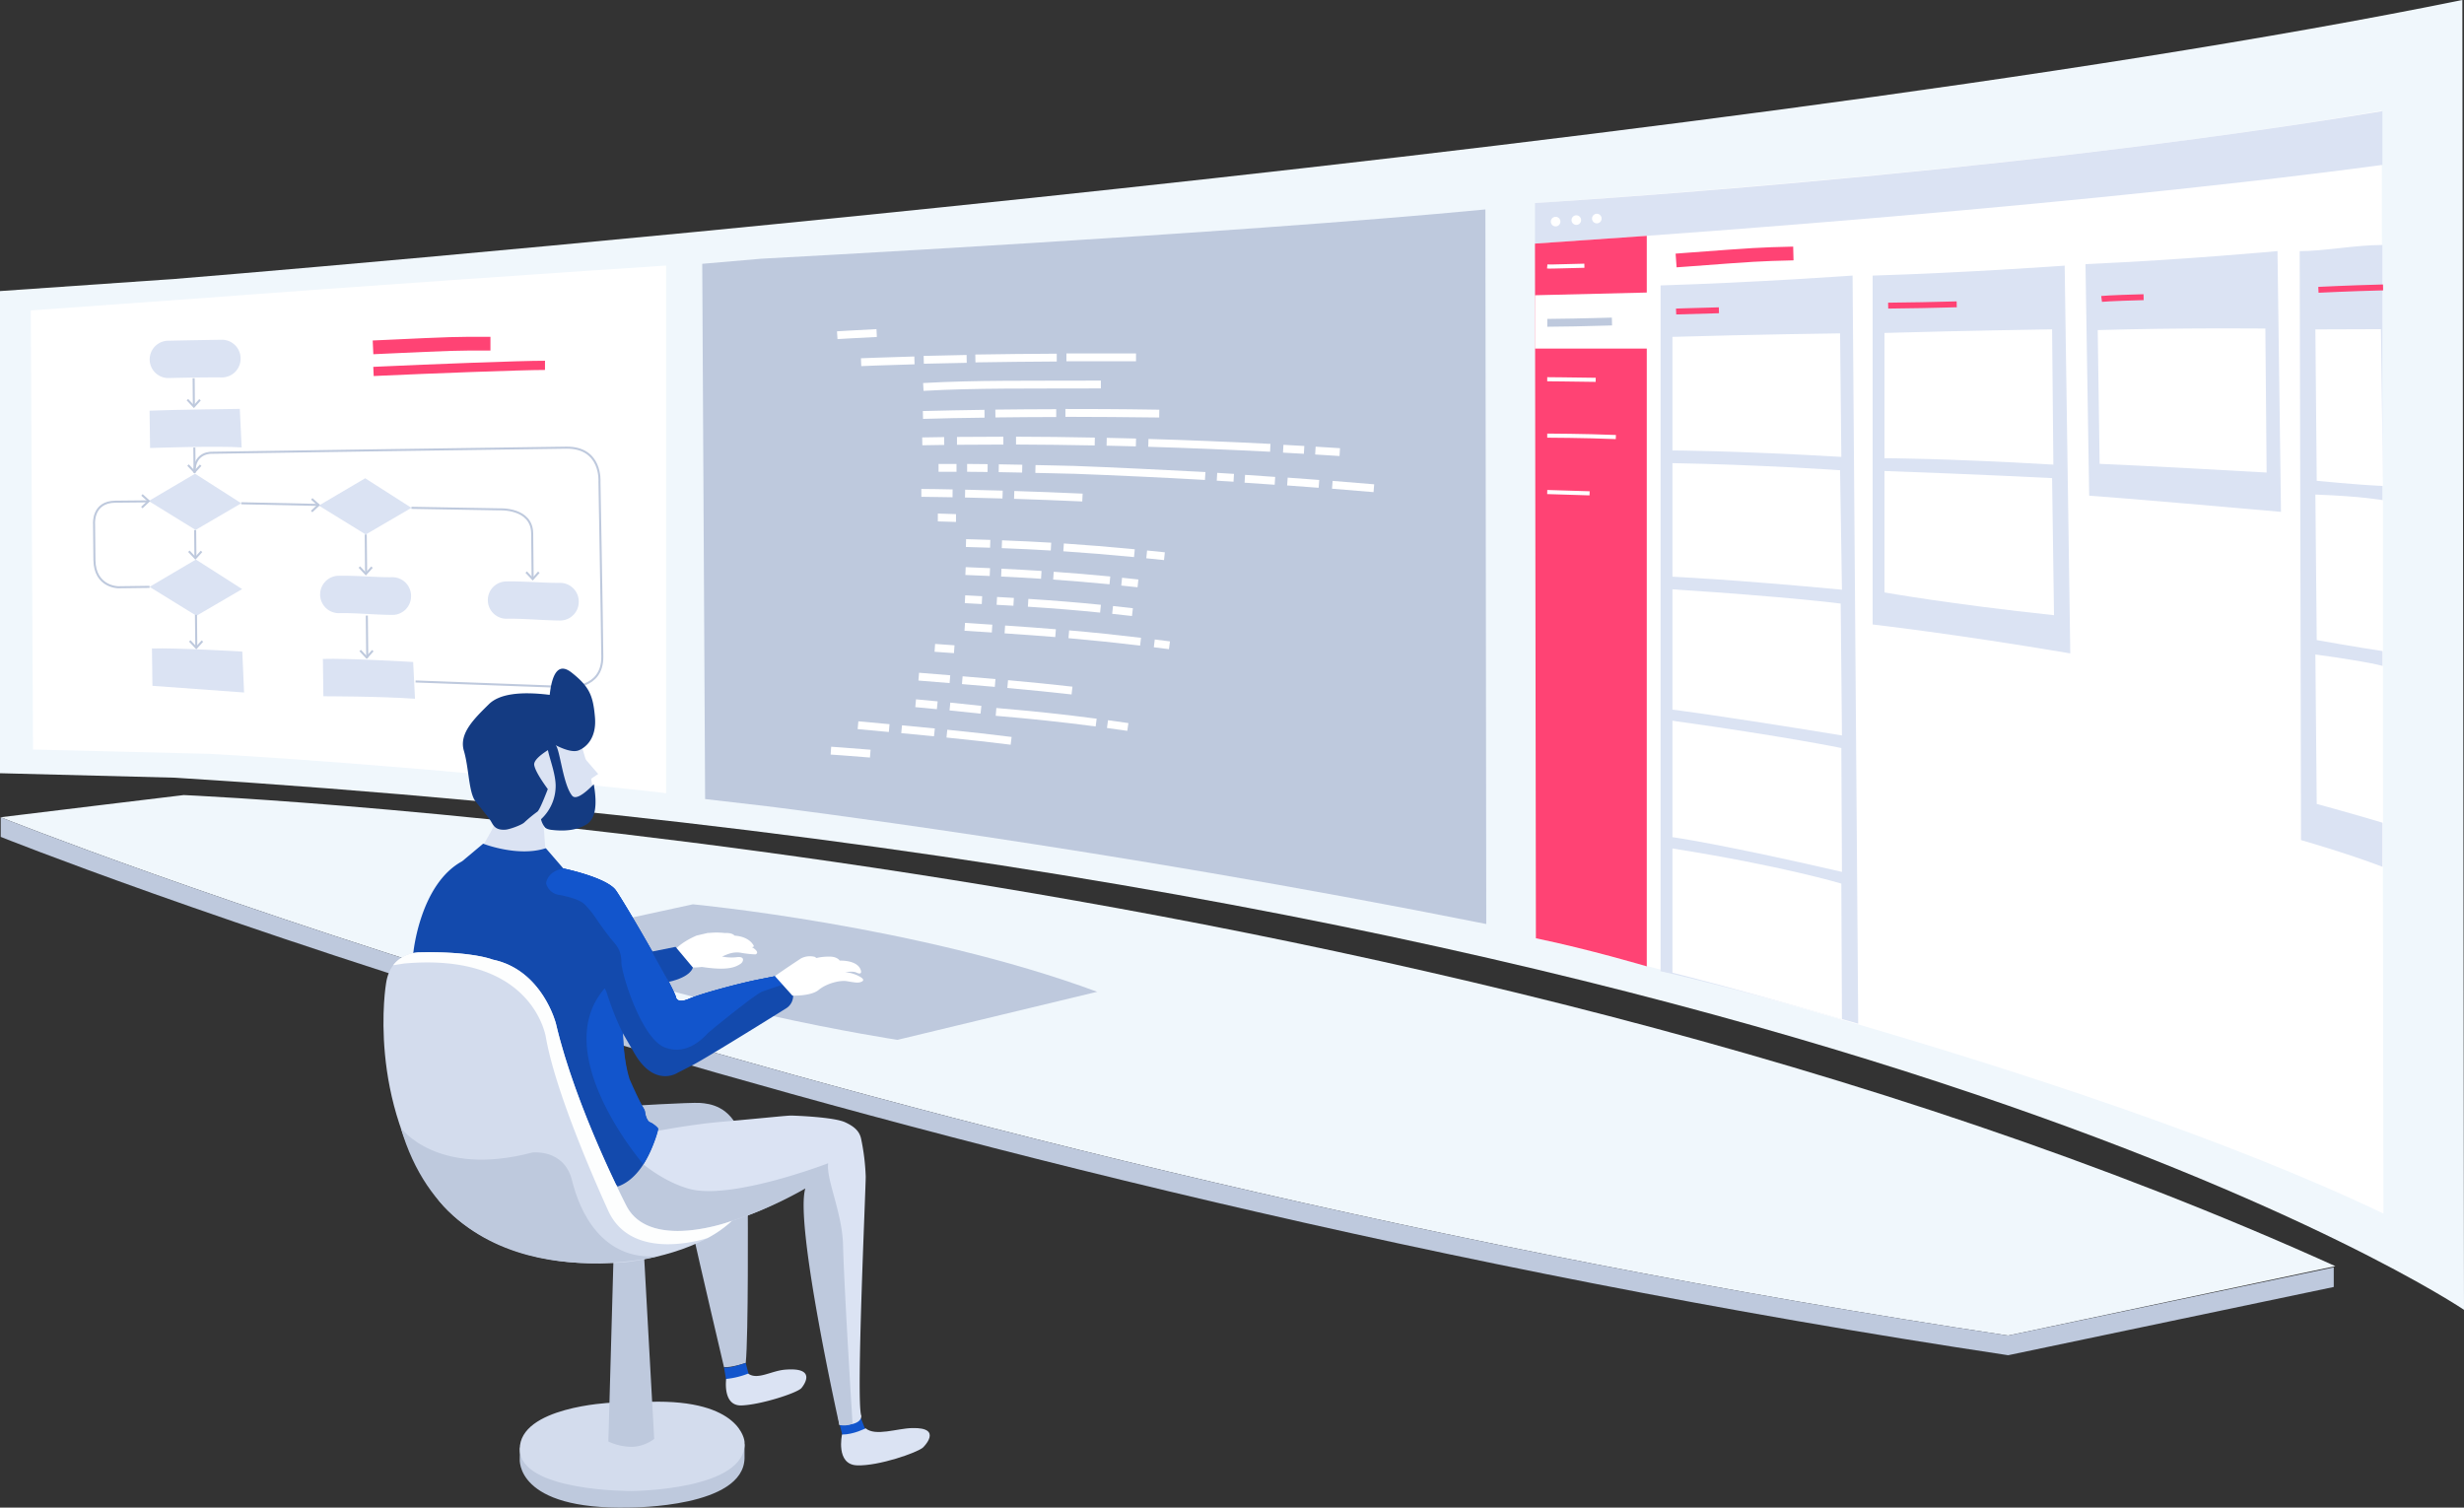 <svg id="Layer_1" data-name="Layer 1" xmlns="http://www.w3.org/2000/svg" viewBox="0 0 1200 734.21"><rect x="0" y="0" width="1200" height="734.21" fill="#333333" stroke="none"/><title>1Soft Dev Illustration</title><path d="M85.27,378.74,0,376.56V141.75l85.27-5.92S825.56,76,1199.2,0l.8,637.88S891.69,429.31,85.27,378.74Z" style="fill:#f0f7fc"/><path d="M322.25,386c-126.79-14-220.17-18.88-220.17-18.88l-86-2.09L15,151.19l85.47-6.14S178.74,139,324.4,129.33v257Z" style="fill:#fff;fill-rule:evenodd"/><path d="M723.83,450l-.42-348c-122.59,11.81-352.76,24-352.76,24L342,128.48l1.4,260.66,30.06,3.49S536.64,412.55,723.83,450Z" style="fill:#bec9dd;fill-rule:evenodd"/><path d="M1160.77,591l-.85-537.11c-168.24,29.35-412.11,45-412.11,45l.34,358.05S1008.88,518.31,1160.77,591Z" style="fill:#fff;fill-rule:evenodd"/><path d="M549,355.93c-3.35-.49-6.65-.95-9.9-1.4l.52-3.78c3.26.45,6.56.91,9.93,1.4Z" style="fill:#fff"/><path d="M533.59,353.79c-16-2.11-31.49-3.76-48.67-5.19l.32-3.8c17.24,1.44,32.77,3.09,48.85,5.21Z" style="fill:#fff"/><path d="M477.53,347.55c-4.84-.53-9.86-1.05-15.1-1.58l.38-3.8c5.26.53,10.29,1.06,15.14,1.59Z" style="fill:#fff"/><path d="M456.27,345.37q-5.1-.51-10.51-1l.35-3.8q5.43.49,10.54,1Z" style="fill:#fff"/><path d="M521.87,338.2c-9.59-1.09-19.53-2.09-31.29-3.15l.35-3.8c11.79,1.06,21.75,2.07,31.37,3.16Z" style="fill:#fff"/><path d="M484.49,334.51c-5.14-.45-10.43-.9-16-1.35l.31-3.8c5.54.45,10.84.9,16,1.35Z" style="fill:#fff"/><path d="M462.47,332.66l-15.19-1.23.31-3.8,15.19,1.23Z" style="fill:#fff"/><path d="M492.2,362.68c-9.57-1.2-19.5-2.31-31.25-3.5l.39-3.8c11.77,1.2,21.73,2.31,31.33,3.52Z" style="fill:#fff"/><path d="M454.86,358.57c-5.13-.51-10.42-1-15.94-1.53l.36-3.8c5.53.52,10.82,1,16,1.53Z" style="fill:#fff"/><path d="M432.87,356.48l-15.18-1.4.35-3.8c5.27.48,10.32.94,15.18,1.4Z" style="fill:#fff"/><rect x="458.02" y="312.81" width="3.82" height="9.45" transform="matrix(0.07, -1, 1, 0.07, 110.27, 753.54)" style="fill:#fff"/><path d="M569.29,316.15l-7.37-.94.47-3.79,7.4.94Z" style="fill:#fff"/><path d="M555.25,314.4c-11.86-1.41-23.27-2.59-34.89-3.61l.33-3.8c11.66,1,23.12,2.2,35,3.62Z" style="fill:#fff"/><path d="M513.92,310.25c-7.37-.6-15-1.16-24.68-1.81l.26-3.81c9.71.65,17.34,1.21,24.73,1.82Z" style="fill:#fff"/><rect x="474.6" y="299.03" width="3.82" height="13.33" transform="translate(140.85 761.6) rotate(-86.32)" style="fill:#fff"/><path d="M551.29,300c-3.34-.39-6.54-.74-9.64-1.07l.4-3.8c3.11.33,6.33.69,9.68,1.08Z" style="fill:#fff"/><path d="M535.76,298.34c-11.61-1.18-22.46-2.06-35.17-2.87l.24-3.81c12.76.82,23.65,1.7,35.32,2.88Z" style="fill:#fff"/><path d="M493.54,295q-4-.24-8.17-.46l.21-3.82,8.19.47Z" style="fill:#fff"/><rect x="472.2" y="287.92" width="3.82" height="8.27" transform="translate(157.31 750) rotate(-86.96)" style="fill:#fff"/><path d="M554,286q-4.05-.43-7.93-.83l.39-3.8c2.59.27,5.24.54,7.95.84Z" style="fill:#fff"/><path d="M540.35,284.55c-9.44-.91-18.41-1.66-27.44-2.3l.27-3.8c9.06.63,18.07,1.39,27.53,2.3Z" style="fill:#fff"/><path d="M507,281.86c-6.21-.4-12.57-.76-19.44-1.09l.18-3.81c6.89.33,13.27.69,19.5,1.09Z" style="fill:#fff"/><path d="M482,280.51c-3.86-.17-7.8-.34-11.85-.49l.15-3.82c4.06.16,8,.33,11.87.5Z" style="fill:#fff"/><path d="M566.89,272.76l-8.63-.88.38-3.79,8.65.88Z" style="fill:#fff"/><path d="M552.28,271.3c-12.36-1.19-23.62-2.11-34.42-2.82l.25-3.81c10.84.71,22.14,1.64,34.54,2.83Z" style="fill:#fff"/><path d="M511.74,268.1c-7.68-.46-15.48-.84-23.87-1.15l.14-3.82c8.42.32,16.25.7,23.95,1.16Z" style="fill:#fff"/><path d="M482.18,266.74q-5.71-.19-11.78-.36l.1-3.81q6.09.17,11.81.36Z" style="fill:#fff"/><path d="M407.87,165.15l-.25-3.8c.07,0,7-.46,19.23-1.06l.19,3.81C414.84,164.7,407.94,165.15,407.87,165.15Z" style="fill:#fff"/><path d="M404.54,367.47l.25-3.81c.07,0,7,.46,19.2,1.46l-.31,3.8C411.51,367.92,404.61,367.48,404.54,367.47Z" style="fill:#fff"/><path d="M519.36,175.94v-3.82c11.32,0,22.72,0,33.89,0l0,3.82C542.06,175.92,530.66,175.9,519.36,175.94Z" style="fill:#fff"/><path d="M475.05,176.48l-.06-3.82c13-.21,26.36-.35,39.66-.42l0,3.81C501.39,176.12,488.06,176.27,475.05,176.48Z" style="fill:#fff"/><path d="M449.93,177.14l-.1-3.81c6.22-.16,13.21-.32,20.91-.46l.07,3.82C463.12,176.83,456.13,177,449.93,177.14Z" style="fill:#fff"/><path d="M419.45,178.3l-.16-3.82c.09,0,9.56-.42,26-.87l.11,3.81C429,177.88,419.55,178.29,419.45,178.3Z" style="fill:#fff"/><path d="M449.78,190.35l-.21-3.81c25.78-1.46,51.66-1.06,86.57-1.19v3.81C501.32,189.29,475.5,188.9,449.78,190.35Z" style="fill:#fff"/><path d="M518.87,203v-3.82c9.87,0,25.17,0,45.48.34h.25l-.06,3.81h-.25C549.09,203.15,533.81,203,518.87,203Z" style="fill:#fff"/><path d="M484.79,203.3l-.05-3.82c9.65-.12,19.63-.19,29.65-.21v3.82C504.39,203.11,494.42,203.18,484.79,203.3Z" style="fill:#fff"/><path d="M449.54,204l-.1-3.82c9.59-.25,19.7-.45,30-.59l.06,3.81C469.2,203.51,459.11,203.71,449.54,204Z" style="fill:#fff"/><path d="M652.36,222.08q-6-.39-11.86-.74l.23-3.81q5.88.34,11.87.74Z" style="fill:#fff"/><path d="M635,221l-10.16-.57.21-3.81,10.17.57Z" style="fill:#fff"/><path d="M618.55,220c-19.72-1-39.68-1.83-59.34-2.42l.12-3.81c19.68.58,39.67,1.4,59.41,2.41Z" style="fill:#fff"/><path d="M553.17,217.39q-7.29-.19-14.25-.35l.08-3.81q7,.15,14.27.34Z" style="fill:#fff"/><path d="M494.82,216.48v-3.81c12.6,0,25.51.2,38.38.44l-.07,3.82C520.29,216.68,507.4,216.53,494.82,216.48Z" style="fill:#fff"/><path d="M466.06,216.61l0-3.82c7.42-.07,15-.11,22.59-.11v3.82C481.06,216.5,473.48,216.53,466.06,216.61Z" style="fill:#fff"/><path d="M449.19,216.85l-.07-3.82c3.31-.06,6.88-.12,10.69-.17l.05,3.82C456.05,216.73,452.5,216.78,449.19,216.85Z" style="fill:#fff"/><path d="M668.93,239.67q-10.26-.88-20.22-1.67l.3-3.8q10,.78,20.24,1.66Z" style="fill:#fff"/><path d="M642.2,237.55q-7.77-.6-15.35-1.13l.27-3.81q7.59.54,15.37,1.13Z" style="fill:#fff"/><path d="M620.78,236.07q-7.44-.51-14.66-1l.24-3.81q7.25.47,14.68,1Z" style="fill:#fff"/><path d="M600.74,234.59l-8.16-.5.22-3.81,8.17.5Z" style="fill:#fff"/><path d="M587.07,229.88c-18.66-1-46.45-2.34-64.49-3H522c-6.33-.2-11.87-.24-17.69-.39l-.09,3.82c6,.15,11.79.21,18.38.42h.57c18,.66,45.27,1.93,63.65,3Z" style="fill:#fff"/><path d="M497.79,230.15q-5.91-.14-11.41-.22l.07-3.81,11.42.21Z" style="fill:#fff"/><path d="M471,229.76l0-3.82,10,.1-.05,3.82Q475.75,229.79,471,229.76Z" style="fill:#fff"/><path d="M457.09,229.75v-3.81h8.74l0,3.82Z" style="fill:#fff"/><path d="M456.74,253.92V250.1c2.77,0,5.79.27,8.84.28v3.81C462.52,254.18,459.5,253.91,456.74,253.92Z" style="fill:#fff"/><path d="M527.08,244.21c-11.13-.5-22.31-.93-33.22-1.28l.12-3.81c10.93.34,22.12.77,33.28,1.28Z" style="fill:#fff"/><path d="M488.21,242.76q-9.72-.28-18.25-.47l.08-3.81q8.54.18,18.29.46Z" style="fill:#fff"/><path d="M463.9,242.17q-8.29-.16-15.19-.23l0-3.82c4.6,0,9.69.13,15.22.23Z" style="fill:#fff"/><path d="M1160.27,80.31V54.13C970.71,85.61,747.54,98.87,747.54,98.87v19.76S990,103.2,1160.27,80.31Z" style="fill:#dbe3f3;fill-rule:evenodd"/><path d="M757.3,110.23a2.33,2.33,0,1,0-2-2.61A2.33,2.33,0,0,0,757.3,110.23Z" style="fill:#fff;fill-rule:evenodd"/><path d="M767.38,109.5a2.33,2.33,0,1,0-2-2.61A2.34,2.34,0,0,0,767.38,109.5Z" style="fill:#fff;fill-rule:evenodd"/><path d="M777.46,108.76a2.33,2.33,0,0,0,.59-4.62,2.33,2.33,0,1,0-.59,4.62Z" style="fill:#fff;fill-rule:evenodd"/><path d="M748,456.94l-.45-338.31L802,114.86V470.62S774.05,462.35,748,456.94Z" style="fill:#ff4374;fill-rule:evenodd"/><path d="M808.72,139V473s28.09,5.93,96.25,25.54l-2.74-364.34S854.41,137.62,808.72,139Z" style="fill:#dbe3f3;fill-rule:evenodd"/><path d="M814.5,164.06v55.32s28.78,0,82.25,3.12l-.61-60.15S854.53,162.86,814.5,164.06Z" style="fill:#fff;fill-rule:evenodd"/><path d="M814.5,225.55v55.31s28.35,1.23,82.55,6.32L896.14,229S855.89,226.24,814.5,225.55Z" style="fill:#fff;fill-rule:evenodd"/><path d="M814.5,287v58.6s19.77,2.32,82.55,12.57l-.61-64.23S871.27,290.67,814.5,287Z" style="fill:#fff;fill-rule:evenodd"/><path d="M814.5,351v56.69s23,3.16,82.55,16.92l-.3-60.32S869.89,358.71,814.5,351Z" style="fill:#fff;fill-rule:evenodd"/><path d="M814.5,413.21v60.51s26.55,6.43,82.55,22.66l-.3-66.07S868,421.66,814.5,413.21Z" style="fill:#fff;fill-rule:evenodd"/><path d="M1015.66,128.64l1.8,112.76s19.09,1.27,93.41,7.88l-1.7-127S1064.68,126.46,1015.66,128.64Z" style="fill:#dbe3f3;fill-rule:evenodd"/><path d="M1160.24,119.31c-13.33,0-28.19,3-40.26,3l.64,286.81s21.84,6.21,39.68,13" style="fill:#dbe3f3;fill-rule:evenodd"/><polygon points="804.76 142.4 747.54 143.78 747.54 169.76 804.76 169.76 804.76 142.4" style="fill:#fff;fill-rule:evenodd"/><path d="M753.55,159.13l0-3.82c13.26-.17,14.19-.19,23-.42l8.45-.22.09,3.82-8.44.22C767.76,158.94,766.84,159,753.55,159.13Z" style="fill:#bec9dd"/><path d="M816.35,153.14l-.13-2.86c.14,0,3.86-.18,20.87-.61l.07,2.87C820.18,153,816.39,153.14,816.35,153.14Z" style="fill:#ff4374"/><path d="M816.53,130.19l-.49-6.67,5.51-.42c33.78-2.52,34.42-2.57,51.75-3l.17,6.69c-17.17.43-17.81.48-51.42,3Z" style="fill:#ff4374"/><path d="M181.82,172.51l-.31-6.69,5.53-.25c33.82-1.57,34.47-1.6,51.81-1.54l0,6.69c-17.18-.05-17.82,0-51.49,1.53Z" style="fill:#ff4374"/><path d="M182,183.13l-.21-4.47,3.7-.17c22.64-1.05,68.33-2.84,79.93-2.8v4.48c-11.49,0-57.18,1.75-79.71,2.79Z" style="fill:#ff4374"/><path d="M912,134.21V304.13s38.69,4.35,96.25,14.07l-2.73-188.83S957.67,132.84,912,134.21Z" style="fill:#dbe3f3;fill-rule:evenodd"/><path d="M917.76,162.15v61s28.78,0,82.25,3.12l-.61-65.88S957.8,161,917.76,162.15Z" style="fill:#fff;fill-rule:evenodd"/><path d="M917.76,229.38v59.13s32.28,5.77,82.56,11.09l-.92-66.76S961.49,230.9,917.76,229.38Z" style="fill:#fff;fill-rule:evenodd"/><path d="M919.59,150.28l-.06-2.87h0c16.15-.21,16.15-.21,33.19-.63h.19l.07,2.87h-.19C935.75,150.07,935.75,150.07,919.59,150.28Z" style="fill:#ff4374"/><path d="M1023.69,147l-.37-2.85c.14,0,3.53-.43,20.61-.86l.07,2.87C1027.22,146.6,1023.82,147,1023.69,147Z" style="fill:#ff4374"/><path d="M1129.17,142.57l-.14-2.86c.14,0,14.5-.74,31.52-1.17l.07,2.87C1143.64,141.83,1129.32,142.57,1129.17,142.57Z" style="fill:#ff4374"/><path d="M753.52,129.75c1.38.13.86.09,18.1-.34" style="fill:none;stroke:#fff;stroke-miterlimit:10;stroke-width:2px;fill-rule:evenodd"/><path d="M753.52,184.69s12.18.1,23.6.29" style="fill:none;stroke:#fff;stroke-miterlimit:10;stroke-width:2px;fill-rule:evenodd"/><path d="M753.52,212.15s18,.06,33.42.69" style="fill:none;stroke:#fff;stroke-miterlimit:10;stroke-width:2px;fill-rule:evenodd"/><path d="M753.52,239.62s8.22.21,20.63.63" style="fill:none;stroke:#fff;stroke-miterlimit:10;stroke-width:2px;fill-rule:evenodd"/><path d="M1021.62,160.76l.92,65.13s22.28.88,81.33,4.24l-.61-70.12S1061.66,159.56,1021.62,160.76Z" style="fill:#fff;fill-rule:evenodd"/><path d="M1127.62,160.42l.66,73.73s18.88,1.91,32.28,2.52l-1-76.36S1151.68,160.32,1127.62,160.42Z" style="fill:#fff;fill-rule:evenodd"/><path d="M1127.62,240.85l.66,70.87s19.27,3.44,32.28,5.39v-73.5S1151.05,241.72,1127.62,240.85Z" style="fill:#fff;fill-rule:evenodd"/><path d="M1127.62,318.74l.66,72.78s20.33,5.55,32.28,9.21V324.37S1154.86,322.46,1127.62,318.74Z" style="fill:#fff;fill-rule:evenodd"/><path d="M1137.34,616.62C686.54,412.76,89.49,387.2,89.49,387.2L49.69,392,.35,398S420.74,566.48,978,650.41" style="fill:#f0f7fc"/><path d="M.35,407.56S420.74,576,978,660l158.57-33.24v-9.56L978,650.41C420.74,566.48.35,398,.35,398Z" style="fill:#bec9dd"/><path d="M256,458.09l81.46-17.69S447.14,450.71,534.34,483l-97.26,23.41S328.4,490,256,458.09Z" style="fill:#bec9dd"/><path d="M74,315.82,74.24,334s28.11,2,44.63,3.25L118,317.32S85.38,315.39,74,315.82Z" style="fill:#dbe3f3"/><path d="M72.85,200l.24,18.18s32.57-1.12,44.6-.29l-.9-18.76S84.23,199.53,72.85,200Z" style="fill:#dbe3f3"/><path d="M155.91,289.61h0a9.09,9.09,0,0,0,9.32,9c7.26-.19,17.52.79,25.8.86a9.08,9.08,0,0,0,9.15-9.52v-.16A9.09,9.09,0,0,0,191,281.1c-7.33.12-17.88-.89-26.16-.7A9.11,9.11,0,0,0,155.91,289.61Z" style="fill:#dbe3f3"/><path d="M237.58,292.33h0a9.09,9.09,0,0,0,9.31,9c7.26-.18,17.52.8,25.8.87a9.09,9.09,0,0,0,9.16-9.53v-.16a9.09,9.09,0,0,0-9.22-8.65c-7.33.11-17.88-.9-26.16-.7A9.08,9.08,0,0,0,237.58,292.33Z" style="fill:#dbe3f3"/><path d="M72.9,175.11h0a9.08,9.08,0,0,0,9.32,9c7.25-.18,17.5-.38,25.78-.31a9.08,9.08,0,0,0,9.16-9.52v-.17a9.1,9.1,0,0,0-9.22-8.65c-7.33.11-17.87.29-26.15.48A9.09,9.09,0,0,0,72.9,175.11Z" style="fill:#dbe3f3"/><polygon points="94.99 230.7 72.42 244 95.26 258.08 117.51 245.09 94.99 230.7" style="fill:#dbe3f3"/><polygon points="95.4 272.5 72.83 285.8 95.67 299.88 117.92 286.89 95.4 272.5" style="fill:#dbe3f3"/><polygon points="177.85 232.92 155.27 246.22 178.12 260.3 200.37 247.31 177.85 232.92" style="fill:#dbe3f3"/><line x1="94.3" y1="184.19" x2="94.42" y2="197.49" style="fill:none;stroke:#bec9dd;stroke-miterlimit:10"/><line x1="94.64" y1="217.96" x2="94.76" y2="230.32" style="fill:none;stroke:#bec9dd;stroke-miterlimit:10"/><line x1="95.04" y1="258.14" x2="95.17" y2="271.61" style="fill:none;stroke:#bec9dd;stroke-miterlimit:10"/><line x1="95.44" y1="299.43" x2="95.6" y2="315.25" style="fill:none;stroke:#bec9dd;stroke-miterlimit:10"/><path d="M157.25,320.9l.24,18.18s28.09,0,44.62,1.22l-.89-17.91S168.63,320.47,157.25,320.9Z" style="fill:#dbe3f3"/><line x1="178.65" y1="299.79" x2="178.86" y2="320.33" style="fill:none;stroke:#bec9dd;stroke-miterlimit:10"/><line x1="117.51" y1="245.09" x2="155.27" y2="245.9" style="fill:none;stroke:#bec9dd;stroke-miterlimit:10"/><path d="M200.37,247.31l43,.75s15.69-.82,15.81,11.73l.22,22.11" style="fill:none;stroke:#bec9dd;stroke-miterlimit:10"/><line x1="178.12" y1="260.3" x2="178.3" y2="278.77" style="fill:none;stroke:#bec9dd;stroke-miterlimit:10"/><path d="M72.83,285.8,57.62,286s-11.5,0-11.63-13.33l-.18-17.56s-.9-10.67,10.35-10.79l16.26-.16" style="fill:none;stroke:#bec9dd;stroke-miterlimit:10"/><path d="M202.38,331.88l74.09,2.72s17,1.27,16.86-14.81c-.19-18.83-1.39-85.2-1.39-85.2s1.27-16.75-16.12-16.58c-22,.22-172.53,2.48-172.53,2.48s-8.67-.56-8.57,9.38" style="fill:none;stroke:#bec9dd;stroke-miterlimit:10;fill-rule:evenodd"/><polyline points="91.26 194.63 94.43 198.01 97.41 194.7" style="fill:none;stroke:#bec9dd;stroke-miterlimit:10"/><polyline points="91.57 226.49 94.75 229.86 97.72 226.56" style="fill:none;stroke:#bec9dd;stroke-miterlimit:10"/><polyline points="91.99 268.46 95.16 271.84 98.14 268.53" style="fill:none;stroke:#bec9dd;stroke-miterlimit:10"/><polyline points="175 276.14 178.18 279.52 181.16 276.21" style="fill:none;stroke:#bec9dd;stroke-miterlimit:10"/><polyline points="256.27 278.61 259.44 281.99 262.42 278.68" style="fill:none;stroke:#bec9dd;stroke-miterlimit:10"/><polyline points="175.41 316.8 178.58 320.18 181.56 316.87" style="fill:none;stroke:#bec9dd;stroke-miterlimit:10"/><polyline points="69.07 247.18 72.45 244.01 69.14 241.03" style="fill:none;stroke:#bec9dd;stroke-miterlimit:10"/><polyline points="151.77 249.11 155.15 245.94 151.84 242.96" style="fill:none;stroke:#bec9dd;stroke-miterlimit:10"/><polyline points="92.42 312.13 95.59 315.51 98.57 312.2" style="fill:none;stroke:#bec9dd;stroke-miterlimit:10"/><path d="M352.6,665.81s-11.32-48-16.41-70.93l28-6.3s.35,62-1,75.16C363.16,663.74,356.41,666.07,352.6,665.81Z" style="fill:#bec9dd"/><path d="M253.13,710.57s-2.26,24.93,53.4,23.59c1.91,0,55.58-.1,56.06-24v-6.82l-109.37,1.59S253.13,710.79,253.13,710.57Z" style="fill:#bec9dd"/><path d="M297.22,683.15s-44.24,2-44.09,22.64,54.29,20.34,54.29,20.34,57-.2,55.17-24.12c0,0-1.55-20.61-46.09-19.33Z" style="fill:#d3dced"/><path d="M298.81,611.59,296.28,702a26.34,26.34,0,0,0,11.82,2.6,18.64,18.64,0,0,0,10.5-3.87l-5-90.59Z" style="fill:#bec9dd"/><path d="M305.07,538.69s31.52-1.92,36-1.55,14.43,1.36,19.54,15l-53.08,17.27-6.85-26.22Z" style="fill:#bec9dd"/><path d="M408.9,693.57l1.62,6.41s7.46.32,11.06-3.4l-2.43-6.24S410.69,694.46,408.9,693.57Z" style="fill:#1255cc"/><path d="M352.6,665.81l1.09,6.6s7.19,1.1,11.18-2.19l-1.71-6.48S354.28,666.89,352.6,665.81Z" style="fill:#1255cc"/><path d="M356.39,594.55c18.44-5.48,37.39-17.18,37.39-17.18.25,16.07,15,116.54,15,116.54,11.44.61,10.7-4.44,10.7-4.44-2.71-6.1,2.31-113.29,2.13-116.65a106,106,0,0,0-2.27-18.37c-.88-3.85-3.67-6-7.7-7.88-5.41-2.54-23.83-3.23-26.1-3.28s-11.13,1-35.36,3.14c-15.84,1.43-34.36,5.16-34.36,5.16S282.75,565,287.74,580.36s7.33,20.92,14.45,23.7c0,0,18.05,5.32,36.13-2.09Z" style="fill:#dbe3f3"/><path d="M300.62,554.66c-27.48,17.31-5.55,46.62,1.57,49.4,0,0,18.05,5.32,36.13-2.09l18.07-7.42c18.44-5.48,35.81-15.77,35.81-15.77-5.26,17.51,16.57,115.13,16.57,115.13a9.54,9.54,0,0,0,6.43-.66s-4.1-65.55-4.62-86.82c-.39-15.91-8.34-32.2-7.24-39.92,0,0-47.83,18.39-68.19,12.33S300.62,554.66,300.62,554.66Z" style="fill:#bec9dd"/><path d="M410.07,698.63s-3.21,14.59,7.29,15,29.47-6.23,32.17-8.71c0,0,10.15-9.8-5.25-9.45-7.47.17-17.88,4.15-22.7.13C421.58,695.55,415.85,698.63,410.07,698.63Z" style="fill:#dbe3f3"/><polygon points="283.48 367.86 291.33 376.94 286.73 380 283.48 367.86" style="fill:#dbe3f3;fill-rule:evenodd"/><path d="M231.35,415.05c2.79-.46,4-3.5,7.16-9s10.06-21.76,20.8-48.66l24,6,4.26,14.32q2.19,11.06,1.29,15.18c-.69,3.14-1.13,6.59-4.67,8.31-1.1.54-4.19,1.08-5.77,1.58a18.34,18.34,0,0,1-13.69-1.13l1.34,18.09A67.42,67.42,0,0,0,251,416.1,120,120,0,0,0,231.35,415.05Z" style="fill:#dbe3f3"/><path d="M225.92,365.65c2.47,8.33,2.33,20.29,5.61,24.53,4,5.14,5.72,7,7.32,9.39,1.27,1.89,1.92,4.89,7.39,4.48,1.9-.14,7.47-2.13,9-3.42a67.38,67.38,0,0,1,6.45-5.33q1.13-.74,5.1-11-6-8.25-6.61-11.67T270.75,363q7.58,3.76,11,2.45c3.46-1.33,8.91-5.82,8-16.21s-2.62-14.78-11.34-21.67q-8.7-6.9-10.7,10.83-22.22-2.75-29.61,4.54C230.74,350.19,223.44,357.32,225.92,365.65Z" style="fill:#143b82;fill-rule:evenodd"/><path d="M270.61,382.36c-.17-7.22-4.44-16.3-4-19.68.18-1.25,2.05-.05,3.51-.09,2.43,0,3.72,19,8.5,24.9q2.3,2.83,10.55-5.56,2.82,15.74-3.58,19.6t-16.78,2.64c-1.15-.08-2.87-.52-3.44-1.29a9.8,9.8,0,0,1-1.89-3.91A22.12,22.12,0,0,0,270.61,382.36Z" style="fill:#143b82;fill-rule:evenodd"/><path d="M201.27,464.23s3.17-33.58,23.8-44.79l10.23-8.56s17,6.66,30.53,2.2l8.54,9.89s21.19,4.39,25.6,10.71,26.15,43.57,29.2,51.75c0,0,.12,3.69,6.41,1s24.62-7.56,33.74-9.37l8.44-1.68s6.89,1,8.34,7.95a7.24,7.24,0,0,1-3.31,7.78S344.55,515,337.11,518.82l-7.45,3.82s-11.28,7.14-21-10.23l-5.3-9.17s.38,18.89,4.94,27.29S314,540.77,314,540.77s.65,5.18,2.53,5.78,4,3.09,4,3.09-4.9,23.13-19.73,28.22" style="fill:#134aad"/><path d="M294.54,481.28C266.64,513,313.34,567,313.34,567c4.3-7,7.49-16.45,7.19-17.39s-3.14-2.76-4-3.09-2.22-2.7-2.28-4.37a6.8,6.8,0,0,0-1.33-3.32c-1.94-3.34-6.31-13.3-6.31-13.3-3.19-10.26-3.2-22.32-3.2-22.32s-3.92-7.14-8.06-20.17Z" style="fill:#1255cc"/><path d="M371.28,482.88c-3.34,1.19-24.74,18.58-26.47,20.24s-9.86,11.33-21.11,6.95-21-35.54-21.09-41.59-2.48-8.16-4.88-11.05-5.52-7.28-7.58-10.34a45.08,45.08,0,0,0-5.31-6.53c-2.59-2.88-11.25-4.57-12.94-4.79a7.65,7.65,0,0,1-5.94-5.59s.4-5.87,8.41-7.21c0,0,21.19,4.39,25.6,10.71s26.15,43.57,29.2,51.75c0,0,.12,3.69,6.41,1s24.62-7.56,33.74-9.37l8.44-1.68a11.47,11.47,0,0,1,6,3.32S375.27,481.45,371.28,482.88Z" style="fill:#1255cc"/><path d="M379.61,475.89l-25.7,6.17c-13.86,3.88-25,13.33-25,13.33l-.69-3.17c-1.69-10.23-10.73-21.17-13.83-26.42s-5.61-12.49-6.51-15-6.06-8.62-10.84-15.51-20-8.9-20-8.9c-3.81-.83-2.66-3.46-2.66-3.46s21.19,4.39,25.6,10.71,26.15,43.57,29.2,51.75c0,0,.12,3.69,6.4,1s24.63-7.56,33.75-9.37l8.43-1.68A4.41,4.41,0,0,1,379.61,475.89Z" style="fill:#1255cc"/><path d="M204.26,463.81S190.19,463.5,188,479c0,0-9.74,57,25.11,104.83,0,0,24.6,36.46,91.31,30.89,0,0,34.07-3.19,52-20.12,0,0-39.4,14.8-51.15-7,0,0-24.84-47.8-34.5-89.06,0,0-6.57-26.19-30.84-31.21C239.9,467.32,230.06,463.22,204.26,463.81Z" style="fill:#d3dced"/><path d="M191.47,470.07c4.88-6.43,12.79-6.26,12.79-6.26,25.8-.59,35.64,3.51,35.64,3.51,24.27,5,30.84,31.21,30.84,31.21,9.66,41.26,34.5,89.06,34.5,89.06,11.75,21.76,51.15,7,51.15,7a55.25,55.25,0,0,1-11.75,8.31s-36.72,12.58-48.49-13.4-26.26-61.57-30.26-84.12c0,0-5.87-41.85-69.18-36.13Z" style="fill:#fdfefe"/><path d="M195.15,549.19s17.35,24.39,64.06,12.1c0,0,15.53-2,19.38,13.6s14.66,38.88,41.74,36.93C320.33,611.82,220.91,637.08,195.15,549.19Z" style="fill:#bec9dd"/><path d="M385.9,484.86s9,.37,12.79-2.76,10.21-4.83,13.74-4.26c4.08.67,5.63,1,7.15.25,0,0,2-.66-.33-2.16a17.36,17.36,0,0,0-7.35-2.44h-.28s3.69-.68,5.38.11c0,0,2.34,1.26,2.37-.29,0,0,.06-5.49-10.43-5.51,0,0-1.23-2.11-5.48-1.91a24.91,24.91,0,0,0-5.82.66l-.82-.55a9.4,9.4,0,0,0-6.75.77c-8.5,5.59-12.68,8.59-12.68,8.59" style="fill:#fff"/><path d="M367.4,462.05c-2.71-2.21-9.47-2.38-10.64-2.38-.26,0-.83.77-.83.77s5.54-.66,7.59,0c0,0,3.56,1.64,3.59.23,0,0-1.74-4.45-9.21-5-.17,0-.3-.18-.43-.28s-1.15-1.18-4.48-1a34.47,34.47,0,0,0-7.48-.06l-.71,0c-3.88.89-5.61,1.31-5.61,1.31-8,3.52-10.32,6.87-10.32,6.87l7.76,8.66a33.26,33.26,0,0,0,5.17-.27c11.22,1.71,15.93.63,19.05-1.66,1.19-.87,2.2-3.75-2.26-3.06a23.15,23.15,0,0,1-6.93-.34c2.77-1.22,5.27-2.38,8.93-1.88a49.93,49.93,0,0,0,7.26.83S370.11,464.25,367.4,462.05Z" style="fill:#fff"/><path d="M324,475.22l-6.55-11.79L329,461.12l8.43,10.06s-.66,4.51-11.73,7Z" style="fill:#134aad"/><path d="M353.67,671.54s-1.92,13.28,7.51,12.91,26.84-6,29.09-8.41c0,0,9.1-10.45-8-9-6.68.55-13.34,5.18-17.92,1.9A39.9,39.9,0,0,1,353.67,671.54Z" style="fill:#dbe3f3"/></svg>